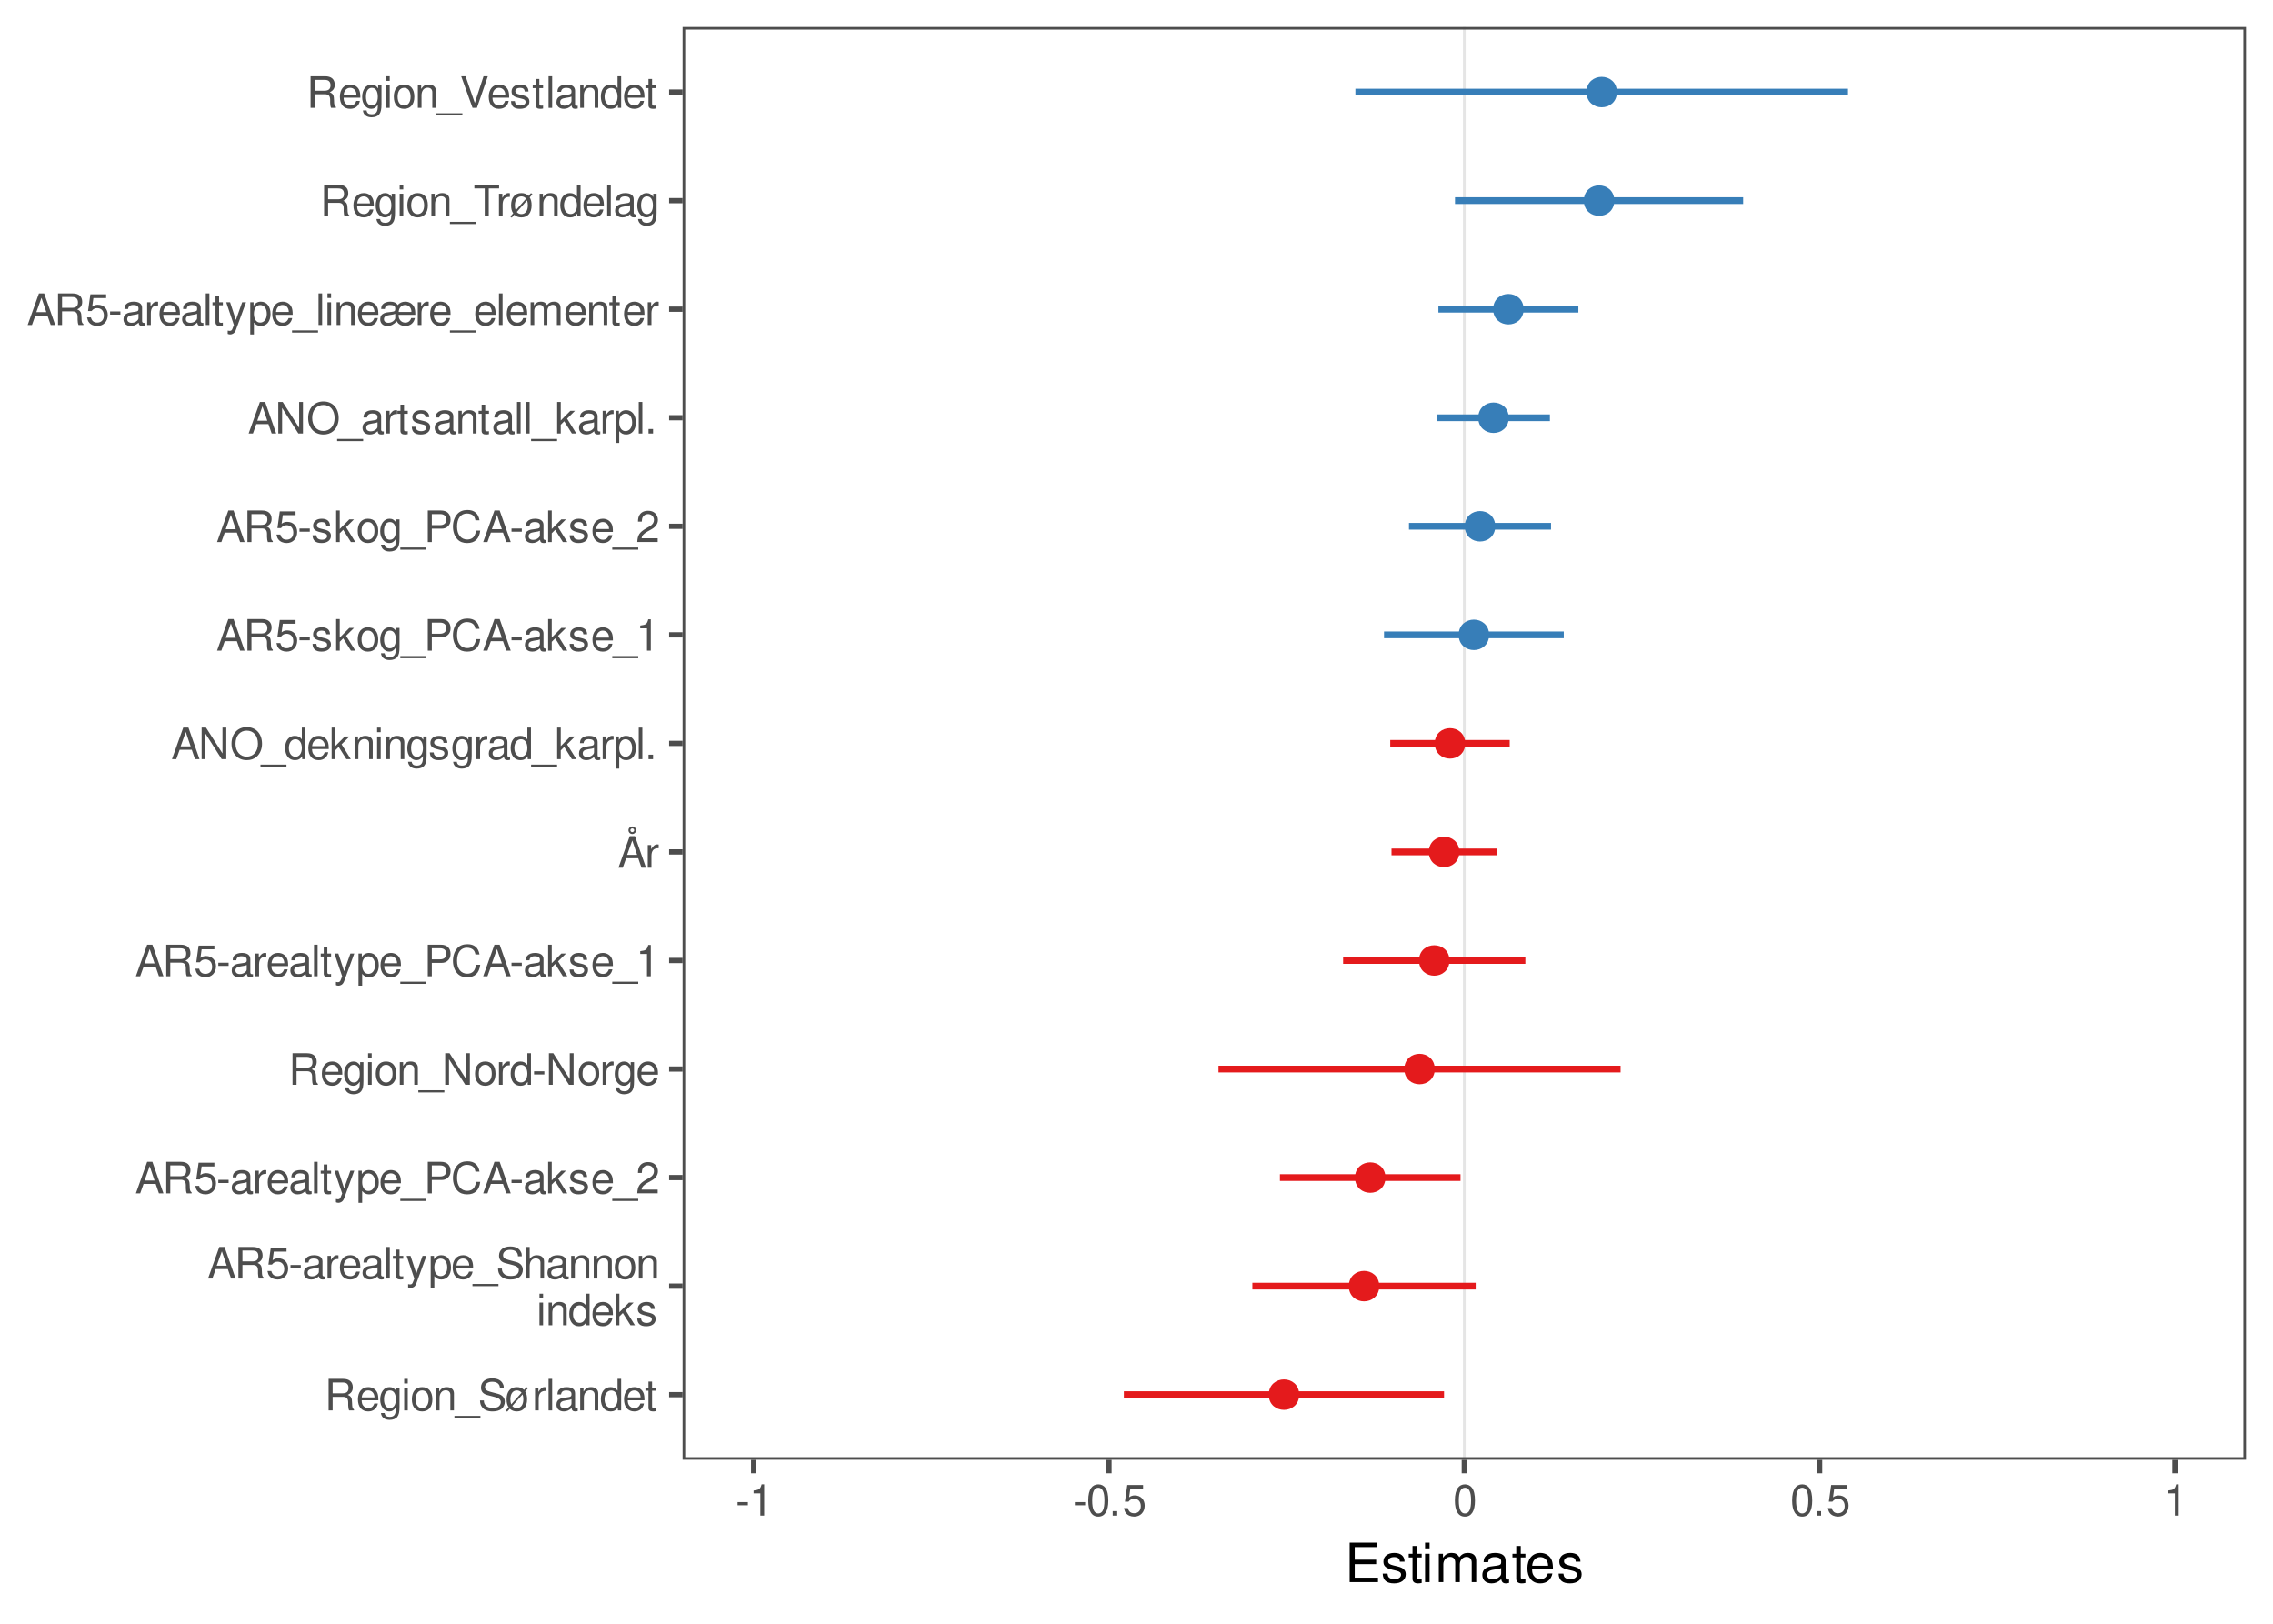 <?xml version="1.0" encoding="UTF-8"?>
<svg xmlns="http://www.w3.org/2000/svg" xmlns:xlink="http://www.w3.org/1999/xlink" width="504pt" height="360pt" viewBox="0 0 504 360" version="1.1">
<defs>
<g>
<symbol overflow="visible" id="glyph0-0">
<path style="stroke:none;" d=""/>
</symbol>
<symbol overflow="visible" id="glyph0-1">
<path style="stroke:none;" d="M 1.781 -3.016 L 4.094 -3.016 C 4.891 -3.016 5.234 -2.625 5.234 -1.766 L 5.234 -1.141 C 5.234 -0.703 5.312 -0.281 5.438 0 L 6.516 0 L 6.516 -0.219 C 6.172 -0.453 6.109 -0.703 6.094 -1.625 C 6.078 -2.781 5.906 -3.125 5.141 -3.453 C 5.922 -3.844 6.25 -4.312 6.25 -5.125 C 6.25 -6.328 5.5 -7 4.109 -7 L 0.891 -7 L 0.891 0 L 1.781 0 Z M 1.781 -3.797 L 1.781 -6.203 L 3.938 -6.203 C 4.438 -6.203 4.734 -6.125 4.953 -5.938 C 5.188 -5.734 5.312 -5.422 5.312 -5.016 C 5.312 -4.172 4.891 -3.797 3.938 -3.797 Z M 1.781 -3.797 "/>
</symbol>
<symbol overflow="visible" id="glyph0-2">
<path style="stroke:none;" d="M 4.922 -2.25 C 4.922 -3.016 4.859 -3.469 4.719 -3.844 C 4.391 -4.672 3.625 -5.172 2.688 -5.172 C 1.281 -5.172 0.391 -4.109 0.391 -2.453 C 0.391 -0.781 1.25 0.219 2.672 0.219 C 3.812 0.219 4.609 -0.438 4.812 -1.531 L 4.016 -1.531 C 3.797 -0.859 3.344 -0.516 2.703 -0.516 C 2.188 -0.516 1.75 -0.75 1.484 -1.172 C 1.297 -1.453 1.234 -1.75 1.219 -2.25 Z M 1.234 -2.891 C 1.312 -3.828 1.875 -4.438 2.672 -4.438 C 3.484 -4.438 4.062 -3.797 4.062 -2.891 Z M 1.234 -2.891 "/>
</symbol>
<symbol overflow="visible" id="glyph0-3">
<path style="stroke:none;" d="M 3.875 -5.031 L 3.875 -4.297 C 3.469 -4.906 3.031 -5.172 2.391 -5.172 C 1.188 -5.172 0.328 -4.031 0.328 -2.422 C 0.328 -1.578 0.531 -0.969 0.969 -0.453 C 1.344 -0.016 1.828 0.219 2.344 0.219 C 2.938 0.219 3.375 -0.047 3.797 -0.688 L 3.797 -0.422 C 3.797 0.922 3.422 1.422 2.422 1.422 C 1.75 1.422 1.391 1.156 1.312 0.578 L 0.5 0.578 C 0.578 1.5 1.312 2.094 2.406 2.094 C 3.141 2.094 3.766 1.859 4.094 1.453 C 4.469 0.984 4.609 0.359 4.609 -0.828 L 4.609 -5.031 Z M 2.469 -4.438 C 3.312 -4.438 3.797 -3.719 3.797 -2.453 C 3.797 -1.234 3.312 -0.516 2.469 -0.516 C 1.656 -0.516 1.172 -1.234 1.172 -2.469 C 1.172 -3.703 1.656 -4.438 2.469 -4.438 Z M 2.469 -4.438 "/>
</symbol>
<symbol overflow="visible" id="glyph0-4">
<path style="stroke:none;" d="M 1.438 -5.031 L 0.641 -5.031 L 0.641 0 L 1.438 0 Z M 1.438 -7 L 0.641 -7 L 0.641 -5.984 L 1.438 -5.984 Z M 1.438 -7 "/>
</symbol>
<symbol overflow="visible" id="glyph0-5">
<path style="stroke:none;" d="M 2.609 -5.172 C 1.188 -5.172 0.344 -4.156 0.344 -2.469 C 0.344 -0.781 1.188 0.219 2.625 0.219 C 4.031 0.219 4.891 -0.781 4.891 -2.438 C 4.891 -4.188 4.062 -5.172 2.609 -5.172 Z M 2.625 -4.438 C 3.516 -4.438 4.062 -3.688 4.062 -2.453 C 4.062 -1.25 3.5 -0.516 2.625 -0.516 C 1.734 -0.516 1.188 -1.25 1.188 -2.469 C 1.188 -3.688 1.734 -4.438 2.625 -4.438 Z M 2.625 -4.438 "/>
</symbol>
<symbol overflow="visible" id="glyph0-6">
<path style="stroke:none;" d="M 0.672 -5.031 L 0.672 0 L 1.484 0 L 1.484 -2.766 C 1.484 -3.797 2.016 -4.469 2.844 -4.469 C 3.469 -4.469 3.875 -4.094 3.875 -3.484 L 3.875 0 L 4.672 0 L 4.672 -3.797 C 4.672 -4.641 4.047 -5.172 3.078 -5.172 C 2.328 -5.172 1.859 -4.891 1.406 -4.188 L 1.406 -5.031 Z M 0.672 -5.031 "/>
</symbol>
<symbol overflow="visible" id="glyph0-7">
<path style="stroke:none;" d="M 5.547 1.203 L -0.219 1.203 L -0.219 1.688 L 5.547 1.688 Z M 5.547 1.203 "/>
</symbol>
<symbol overflow="visible" id="glyph0-8">
<path style="stroke:none;" d="M 5.719 -4.938 C 5.719 -5.422 5.688 -5.562 5.531 -5.875 C 5.156 -6.688 4.344 -7.109 3.156 -7.109 C 1.625 -7.109 0.672 -6.328 0.672 -5.062 C 0.672 -4.203 1.125 -3.672 2.047 -3.422 L 3.781 -2.969 C 4.672 -2.734 5.062 -2.375 5.062 -1.828 C 5.062 -1.453 4.859 -1.078 4.562 -0.859 C 4.281 -0.656 3.844 -0.562 3.281 -0.562 C 2.516 -0.562 2 -0.75 1.672 -1.156 C 1.406 -1.453 1.297 -1.797 1.312 -2.219 L 0.453 -2.219 C 0.469 -1.578 0.594 -1.156 0.875 -0.781 C 1.359 -0.109 2.156 0.219 3.219 0.219 C 4.062 0.219 4.734 0.031 5.188 -0.312 C 5.656 -0.688 5.953 -1.312 5.953 -1.922 C 5.953 -2.781 5.422 -3.422 4.469 -3.672 L 2.719 -4.141 C 1.875 -4.375 1.562 -4.641 1.562 -5.188 C 1.562 -5.891 2.188 -6.359 3.125 -6.359 C 4.234 -6.359 4.859 -5.859 4.875 -4.938 Z M 5.719 -4.938 "/>
</symbol>
<symbol overflow="visible" id="glyph0-9">
<path style="stroke:none;" d="M 5.078 -4.906 L 4.766 -5.172 L 4.219 -4.547 C 3.781 -4.984 3.281 -5.172 2.625 -5.172 C 1.188 -5.172 0.344 -4.172 0.344 -2.469 C 0.344 -1.734 0.484 -1.156 0.812 -0.688 L 0.172 0.016 L 0.484 0.281 L 1.062 -0.375 C 1.453 0.016 1.969 0.219 2.625 0.219 C 4.047 0.219 4.891 -0.781 4.891 -2.469 C 4.891 -3.203 4.766 -3.734 4.469 -4.219 Z M 3.891 -3.562 C 4 -3.25 4.062 -2.891 4.062 -2.469 C 4.062 -1.25 3.516 -0.516 2.625 -0.516 C 2.219 -0.516 1.875 -0.672 1.609 -0.984 Z M 1.375 -1.359 C 1.25 -1.672 1.188 -2.031 1.188 -2.469 C 1.188 -3.688 1.734 -4.438 2.625 -4.438 C 3.047 -4.438 3.422 -4.25 3.672 -3.938 Z M 1.375 -1.359 "/>
</symbol>
<symbol overflow="visible" id="glyph0-10">
<path style="stroke:none;" d="M 0.656 -5.031 L 0.656 0 L 1.469 0 L 1.469 -2.609 C 1.484 -3.812 1.969 -4.359 3.078 -4.328 L 3.078 -5.141 C 2.938 -5.156 2.875 -5.172 2.766 -5.172 C 2.25 -5.172 1.859 -4.859 1.406 -4.109 L 1.406 -5.031 Z M 0.656 -5.031 "/>
</symbol>
<symbol overflow="visible" id="glyph0-11">
<path style="stroke:none;" d="M 1.453 -7 L 0.656 -7 L 0.656 0 L 1.453 0 Z M 1.453 -7 "/>
</symbol>
<symbol overflow="visible" id="glyph0-12">
<path style="stroke:none;" d="M 5.125 -0.469 C 5.047 -0.453 5.016 -0.453 4.953 -0.453 C 4.688 -0.453 4.531 -0.594 4.531 -0.844 L 4.531 -3.797 C 4.531 -4.688 3.875 -5.172 2.641 -5.172 C 1.906 -5.172 1.312 -4.953 0.969 -4.578 C 0.734 -4.328 0.641 -4.031 0.625 -3.547 L 1.422 -3.547 C 1.5 -4.156 1.859 -4.438 2.609 -4.438 C 3.344 -4.438 3.734 -4.156 3.734 -3.688 L 3.734 -3.469 C 3.719 -3.125 3.547 -3 2.891 -2.922 C 1.766 -2.766 1.594 -2.734 1.281 -2.609 C 0.703 -2.359 0.406 -1.922 0.406 -1.266 C 0.406 -0.359 1.031 0.219 2.047 0.219 C 2.688 0.219 3.188 0 3.766 -0.516 C 3.812 0 4.062 0.219 4.578 0.219 C 4.766 0.219 4.859 0.203 5.125 0.141 Z M 3.734 -1.578 C 3.734 -1.312 3.656 -1.156 3.422 -0.938 C 3.094 -0.641 2.703 -0.484 2.219 -0.484 C 1.609 -0.484 1.234 -0.781 1.234 -1.281 C 1.234 -1.812 1.578 -2.078 2.453 -2.203 C 3.297 -2.328 3.469 -2.359 3.734 -2.484 Z M 3.734 -1.578 "/>
</symbol>
<symbol overflow="visible" id="glyph0-13">
<path style="stroke:none;" d="M 4.75 -7 L 3.953 -7 L 3.953 -4.391 C 3.609 -4.906 3.078 -5.172 2.406 -5.172 C 1.109 -5.172 0.25 -4.125 0.25 -2.516 C 0.25 -0.828 1.078 0.219 2.438 0.219 C 3.125 0.219 3.609 -0.031 4.031 -0.656 L 4.031 0 L 4.75 0 Z M 2.547 -4.422 C 3.406 -4.422 3.953 -3.672 3.953 -2.453 C 3.953 -1.297 3.391 -0.531 2.547 -0.531 C 1.672 -0.531 1.078 -1.312 1.078 -2.469 C 1.078 -3.641 1.672 -4.422 2.547 -4.422 Z M 2.547 -4.422 "/>
</symbol>
<symbol overflow="visible" id="glyph0-14">
<path style="stroke:none;" d="M 2.438 -5.031 L 1.609 -5.031 L 1.609 -6.406 L 0.812 -6.406 L 0.812 -5.031 L 0.141 -5.031 L 0.141 -4.375 L 0.812 -4.375 L 0.812 -0.578 C 0.812 -0.062 1.156 0.219 1.781 0.219 C 2 0.219 2.172 0.203 2.438 0.156 L 2.438 -0.516 C 2.328 -0.484 2.219 -0.484 2.047 -0.484 C 1.703 -0.484 1.609 -0.578 1.609 -0.938 L 1.609 -4.375 L 2.438 -4.375 Z M 2.438 -5.031 "/>
</symbol>
<symbol overflow="visible" id="glyph0-15">
<path style="stroke:none;" d="M 4.547 -2.094 L 5.266 0 L 6.266 0 L 3.812 -7 L 2.656 -7 L 0.156 0 L 1.109 0 L 1.859 -2.094 Z M 4.297 -2.844 L 2.078 -2.844 L 3.219 -6.031 Z M 4.297 -2.844 "/>
</symbol>
<symbol overflow="visible" id="glyph0-16">
<path style="stroke:none;" d="M 4.562 -6.797 L 1.062 -6.797 L 0.547 -3.094 L 1.328 -3.094 C 1.719 -3.562 2.047 -3.734 2.578 -3.734 C 3.484 -3.734 4.062 -3.109 4.062 -2.094 C 4.062 -1.125 3.484 -0.531 2.578 -0.531 C 1.828 -0.531 1.375 -0.906 1.188 -1.672 L 0.328 -1.672 C 0.453 -1.109 0.547 -0.844 0.75 -0.594 C 1.125 -0.078 1.828 0.219 2.594 0.219 C 3.969 0.219 4.922 -0.781 4.922 -2.219 C 4.922 -3.562 4.031 -4.484 2.719 -4.484 C 2.25 -4.484 1.859 -4.359 1.469 -4.062 L 1.734 -5.969 L 4.562 -5.969 Z M 4.562 -6.797 "/>
</symbol>
<symbol overflow="visible" id="glyph0-17">
<path style="stroke:none;" d="M 2.719 -3 L 0.438 -3 L 0.438 -2.297 L 2.719 -2.297 Z M 2.719 -3 "/>
</symbol>
<symbol overflow="visible" id="glyph0-18">
<path style="stroke:none;" d="M 3.719 -5.031 L 2.328 -1.109 L 1.047 -5.031 L 0.188 -5.031 L 1.891 0.016 L 1.578 0.812 C 1.453 1.172 1.281 1.312 0.938 1.312 C 0.812 1.312 0.688 1.281 0.516 1.25 L 0.516 1.969 C 0.688 2.047 0.844 2.094 1.062 2.094 C 1.312 2.094 1.594 2 1.797 1.859 C 2.047 1.672 2.203 1.453 2.344 1.062 L 4.578 -5.031 Z M 3.719 -5.031 "/>
</symbol>
<symbol overflow="visible" id="glyph0-19">
<path style="stroke:none;" d="M 0.516 2.094 L 1.328 2.094 L 1.328 -0.531 C 1.75 -0.016 2.219 0.219 2.875 0.219 C 4.172 0.219 5.016 -0.828 5.016 -2.422 C 5.016 -4.109 4.188 -5.172 2.859 -5.172 C 2.172 -5.172 1.625 -4.859 1.25 -4.266 L 1.25 -5.031 L 0.516 -5.031 Z M 2.719 -4.422 C 3.609 -4.422 4.188 -3.641 4.188 -2.453 C 4.188 -1.312 3.594 -0.531 2.719 -0.531 C 1.875 -0.531 1.328 -1.297 1.328 -2.469 C 1.328 -3.656 1.875 -4.422 2.719 -4.422 Z M 2.719 -4.422 "/>
</symbol>
<symbol overflow="visible" id="glyph0-20">
<path style="stroke:none;" d="M 0.672 -7 L 0.672 0 L 1.469 0 L 1.469 -2.766 C 1.469 -3.797 2 -4.469 2.828 -4.469 C 3.094 -4.469 3.344 -4.391 3.547 -4.25 C 3.766 -4.078 3.859 -3.844 3.859 -3.484 L 3.859 0 L 4.656 0 L 4.656 -3.797 C 4.656 -4.641 4.062 -5.172 3.078 -5.172 C 2.375 -5.172 1.938 -4.953 1.469 -4.344 L 1.469 -7 Z M 0.672 -7 "/>
</symbol>
<symbol overflow="visible" id="glyph0-21">
<path style="stroke:none;" d="M 1.359 -7 L 0.562 -7 L 0.562 0 L 1.359 0 L 1.359 -1.953 L 2.125 -2.719 L 3.828 0 L 4.812 0 L 2.766 -3.297 L 4.516 -5.031 L 3.484 -5.031 L 1.359 -2.891 Z M 1.359 -7 "/>
</symbol>
<symbol overflow="visible" id="glyph0-22">
<path style="stroke:none;" d="M 4.203 -3.625 C 4.188 -4.609 3.547 -5.172 2.375 -5.172 C 1.203 -5.172 0.453 -4.562 0.453 -3.641 C 0.453 -2.844 0.859 -2.469 2.047 -2.188 L 2.797 -2 C 3.344 -1.875 3.562 -1.672 3.562 -1.312 C 3.562 -0.828 3.094 -0.516 2.391 -0.516 C 1.969 -0.516 1.609 -0.641 1.406 -0.859 C 1.281 -1 1.219 -1.141 1.172 -1.5 L 0.328 -1.5 C 0.359 -0.328 1.016 0.219 2.328 0.219 C 3.594 0.219 4.406 -0.406 4.406 -1.375 C 4.406 -2.125 3.984 -2.531 2.984 -2.766 L 2.219 -2.953 C 1.562 -3.109 1.281 -3.312 1.281 -3.672 C 1.281 -4.141 1.703 -4.438 2.344 -4.438 C 3 -4.438 3.344 -4.156 3.359 -3.625 Z M 4.203 -3.625 "/>
</symbol>
<symbol overflow="visible" id="glyph0-23">
<path style="stroke:none;" d="M 1.766 -2.969 L 3.969 -2.969 C 4.516 -2.969 4.938 -3.125 5.312 -3.469 C 5.734 -3.844 5.922 -4.297 5.922 -4.938 C 5.922 -6.25 5.141 -7 3.766 -7 L 0.875 -7 L 0.875 0 L 1.766 0 Z M 1.766 -3.75 L 1.766 -6.203 L 3.625 -6.203 C 4.484 -6.203 4.984 -5.75 4.984 -4.984 C 4.984 -4.219 4.484 -3.75 3.625 -3.75 Z M 1.766 -3.75 "/>
</symbol>
<symbol overflow="visible" id="glyph0-24">
<path style="stroke:none;" d="M 6.344 -4.828 C 6.078 -6.359 5.188 -7.109 3.656 -7.109 C 2.719 -7.109 1.953 -6.812 1.438 -6.234 C 0.812 -5.547 0.453 -4.547 0.453 -3.422 C 0.453 -2.266 0.812 -1.281 1.469 -0.594 C 2.016 -0.031 2.703 0.219 3.609 0.219 C 5.328 0.219 6.281 -0.703 6.5 -2.547 L 5.578 -2.547 C 5.5 -2.078 5.406 -1.75 5.25 -1.469 C 4.969 -0.891 4.375 -0.562 3.625 -0.562 C 2.234 -0.562 1.359 -1.672 1.359 -3.422 C 1.359 -5.219 2.188 -6.328 3.547 -6.328 C 4.109 -6.328 4.641 -6.156 4.938 -5.875 C 5.188 -5.641 5.328 -5.359 5.438 -4.828 Z M 6.344 -4.828 "/>
</symbol>
<symbol overflow="visible" id="glyph0-25">
<path style="stroke:none;" d="M 4.859 -0.828 L 1.281 -0.828 C 1.359 -1.406 1.672 -1.781 2.5 -2.281 L 3.469 -2.828 C 4.406 -3.344 4.906 -4.062 4.906 -4.906 C 4.906 -5.484 4.672 -6.031 4.266 -6.406 C 3.859 -6.766 3.375 -6.938 2.719 -6.938 C 1.859 -6.938 1.219 -6.625 0.844 -6.031 C 0.609 -5.672 0.5 -5.234 0.484 -4.531 L 1.328 -4.531 C 1.359 -5.016 1.406 -5.281 1.531 -5.516 C 1.75 -5.938 2.188 -6.203 2.703 -6.203 C 3.469 -6.203 4.031 -5.641 4.031 -4.891 C 4.031 -4.344 3.719 -3.859 3.125 -3.516 L 2.234 -3 C 0.812 -2.172 0.406 -1.531 0.328 -0.016 L 4.859 -0.016 Z M 4.859 -0.828 "/>
</symbol>
<symbol overflow="visible" id="glyph0-26">
<path style="stroke:none;" d="M 6.203 -7 L 5.359 -7 L 5.359 -1.281 L 1.703 -7 L 0.734 -7 L 0.734 0 L 1.578 0 L 1.578 -5.672 L 5.188 0 L 6.203 0 Z M 6.203 -7 "/>
</symbol>
<symbol overflow="visible" id="glyph0-27">
<path style="stroke:none;" d="M 2.484 -4.938 L 2.484 0 L 3.328 0 L 3.328 -6.938 L 2.766 -6.938 C 2.469 -5.875 2.281 -5.734 0.984 -5.562 L 0.984 -4.938 Z M 2.484 -4.938 "/>
</symbol>
<symbol overflow="visible" id="glyph0-28">
<path style="stroke:none;" d="M 4.547 -2.094 L 5.266 0 L 6.266 0 L 3.812 -7 L 2.656 -7 L 0.156 0 L 1.109 0 L 1.859 -2.094 Z M 4.297 -2.844 L 2.078 -2.844 L 3.219 -6.031 Z M 3.219 -9.141 C 2.75 -9.141 2.375 -8.766 2.375 -8.312 C 2.375 -7.844 2.75 -7.469 3.219 -7.469 C 3.672 -7.469 4.062 -7.844 4.062 -8.297 C 4.062 -8.766 3.688 -9.141 3.219 -9.141 Z M 3.219 -8.719 C 3.453 -8.719 3.641 -8.531 3.641 -8.297 C 3.641 -8.078 3.438 -7.891 3.219 -7.891 C 2.984 -7.891 2.797 -8.078 2.797 -8.297 C 2.797 -8.531 2.984 -8.719 3.219 -8.719 Z M 3.219 -8.719 "/>
</symbol>
<symbol overflow="visible" id="glyph0-29">
<path style="stroke:none;" d="M 3.734 -7.109 C 1.734 -7.109 0.359 -5.625 0.359 -3.438 C 0.359 -1.25 1.719 0.219 3.734 0.219 C 4.594 0.219 5.344 -0.031 5.906 -0.516 C 6.672 -1.156 7.125 -2.25 7.125 -3.391 C 7.125 -5.641 5.781 -7.109 3.734 -7.109 Z M 3.734 -6.328 C 5.25 -6.328 6.219 -5.188 6.219 -3.406 C 6.219 -1.719 5.219 -0.562 3.734 -0.562 C 2.25 -0.562 1.25 -1.719 1.25 -3.438 C 1.25 -5.172 2.25 -6.328 3.734 -6.328 Z M 3.734 -6.328 "/>
</symbol>
<symbol overflow="visible" id="glyph0-30">
<path style="stroke:none;" d="M 1.828 -1 L 0.828 -1 L 0.828 0 L 1.828 0 Z M 1.828 -1 "/>
</symbol>
<symbol overflow="visible" id="glyph0-31">
<path style="stroke:none;" d="M 7.203 -1.531 C 6.969 -0.859 6.531 -0.516 5.875 -0.516 C 5.375 -0.516 4.938 -0.75 4.672 -1.172 C 4.484 -1.453 4.406 -1.75 4.406 -2.25 L 8.109 -2.25 C 8.109 -3.016 8.047 -3.469 7.906 -3.844 C 7.578 -4.656 6.812 -5.172 5.875 -5.172 C 5.188 -5.172 4.562 -4.891 4.219 -4.391 C 3.922 -4.906 3.359 -5.172 2.547 -5.172 C 1.828 -5.172 1.234 -4.953 0.891 -4.578 C 0.656 -4.328 0.562 -4.031 0.547 -3.547 L 1.359 -3.547 C 1.422 -4.156 1.781 -4.438 2.516 -4.438 C 3.266 -4.438 3.656 -4.172 3.656 -3.688 L 3.656 -3.469 C 3.641 -3.078 3.484 -2.969 2.828 -2.906 C 2.016 -2.844 1.531 -2.75 1.203 -2.609 C 0.625 -2.359 0.328 -1.922 0.328 -1.266 C 0.328 -0.359 0.953 0.219 1.938 0.219 C 2.688 0.219 3.297 -0.094 4.016 -0.828 C 4.078 -0.719 4.109 -0.656 4.156 -0.578 C 4.5 -0.078 5.125 0.219 5.875 0.219 C 7 0.219 7.797 -0.438 8.016 -1.531 Z M 3.656 -1.5 C 3.656 -1.328 3.469 -1.062 3.188 -0.844 C 2.875 -0.609 2.516 -0.484 2.125 -0.484 C 1.531 -0.484 1.156 -0.781 1.156 -1.281 C 1.156 -1.812 1.5 -2.078 2.375 -2.203 C 3.219 -2.328 3.391 -2.359 3.656 -2.469 Z M 4.422 -2.891 C 4.484 -3.828 5.062 -4.438 5.859 -4.438 C 6.672 -4.438 7.25 -3.812 7.25 -2.891 Z M 4.422 -2.891 "/>
</symbol>
<symbol overflow="visible" id="glyph0-32">
<path style="stroke:none;" d="M 0.672 -5.031 L 0.672 0 L 1.484 0 L 1.484 -3.156 C 1.484 -3.891 2 -4.469 2.656 -4.469 C 3.25 -4.469 3.594 -4.109 3.594 -3.469 L 3.594 0 L 4.391 0 L 4.391 -3.156 C 4.391 -3.891 4.922 -4.469 5.578 -4.469 C 6.156 -4.469 6.5 -4.094 6.5 -3.469 L 6.5 0 L 7.312 0 L 7.312 -3.766 C 7.312 -4.672 6.797 -5.172 5.859 -5.172 C 5.188 -5.172 4.781 -4.969 4.312 -4.406 C 4.016 -4.938 3.609 -5.172 2.953 -5.172 C 2.281 -5.172 1.828 -4.922 1.406 -4.312 L 1.406 -5.031 Z M 0.672 -5.031 "/>
</symbol>
<symbol overflow="visible" id="glyph0-33">
<path style="stroke:none;" d="M 3.391 -6.203 L 5.688 -6.203 L 5.688 -7 L 0.203 -7 L 0.203 -6.203 L 2.5 -6.203 L 2.5 0 L 3.391 0 Z M 3.391 -6.203 "/>
</symbol>
<symbol overflow="visible" id="glyph0-34">
<path style="stroke:none;" d="M 3.766 0 L 6.188 -7 L 5.234 -7 L 3.297 -1.078 L 1.25 -7 L 0.281 -7 L 2.797 0 Z M 3.766 0 "/>
</symbol>
<symbol overflow="visible" id="glyph0-35">
<path style="stroke:none;" d="M 2.641 -6.938 C 2 -6.938 1.422 -6.656 1.078 -6.172 C 0.641 -5.562 0.406 -4.641 0.406 -3.359 C 0.406 -1.016 1.188 0.219 2.641 0.219 C 4.078 0.219 4.859 -1.016 4.859 -3.297 C 4.859 -4.641 4.656 -5.547 4.203 -6.172 C 3.844 -6.656 3.281 -6.938 2.641 -6.938 Z M 2.641 -6.188 C 3.547 -6.188 4 -5.25 4 -3.375 C 4 -1.406 3.562 -0.484 2.625 -0.484 C 1.734 -0.484 1.281 -1.438 1.281 -3.344 C 1.281 -5.25 1.734 -6.188 2.641 -6.188 Z M 2.641 -6.188 "/>
</symbol>
<symbol overflow="visible" id="glyph1-0">
<path style="stroke:none;" d=""/>
</symbol>
<symbol overflow="visible" id="glyph1-1">
<path style="stroke:none;" d="M 2.203 -3.984 L 6.953 -3.984 L 6.953 -4.969 L 2.203 -4.969 L 2.203 -7.766 L 7.141 -7.766 L 7.141 -8.75 L 1.078 -8.75 L 1.078 0 L 7.359 0 L 7.359 -0.984 L 2.203 -0.984 Z M 2.203 -3.984 "/>
</symbol>
<symbol overflow="visible" id="glyph1-2">
<path style="stroke:none;" d="M 5.25 -4.531 C 5.25 -5.766 4.422 -6.469 2.969 -6.469 C 1.516 -6.469 0.562 -5.719 0.562 -4.547 C 0.562 -3.562 1.062 -3.094 2.562 -2.734 L 3.484 -2.516 C 4.188 -2.344 4.469 -2.094 4.469 -1.641 C 4.469 -1.047 3.875 -0.641 3 -0.641 C 2.453 -0.641 2 -0.797 1.75 -1.062 C 1.594 -1.25 1.531 -1.422 1.469 -1.875 L 0.406 -1.875 C 0.453 -0.422 1.266 0.281 2.922 0.281 C 4.5 0.281 5.516 -0.5 5.516 -1.719 C 5.516 -2.656 4.984 -3.172 3.734 -3.469 L 2.766 -3.703 C 1.953 -3.891 1.609 -4.156 1.609 -4.594 C 1.609 -5.188 2.125 -5.547 2.938 -5.547 C 3.75 -5.547 4.172 -5.203 4.203 -4.531 Z M 5.25 -4.531 "/>
</symbol>
<symbol overflow="visible" id="glyph1-3">
<path style="stroke:none;" d="M 3.047 -6.281 L 2.016 -6.281 L 2.016 -8.016 L 1.016 -8.016 L 1.016 -6.281 L 0.172 -6.281 L 0.172 -5.469 L 1.016 -5.469 L 1.016 -0.719 C 1.016 -0.078 1.453 0.281 2.234 0.281 C 2.5 0.281 2.719 0.25 3.047 0.188 L 3.047 -0.641 C 2.906 -0.609 2.766 -0.594 2.562 -0.594 C 2.141 -0.594 2.016 -0.719 2.016 -1.156 L 2.016 -5.469 L 3.047 -5.469 Z M 3.047 -6.281 "/>
</symbol>
<symbol overflow="visible" id="glyph1-4">
<path style="stroke:none;" d="M 1.797 -6.281 L 0.797 -6.281 L 0.797 0 L 1.797 0 Z M 1.797 -8.75 L 0.797 -8.75 L 0.797 -7.484 L 1.797 -7.484 Z M 1.797 -8.75 "/>
</symbol>
<symbol overflow="visible" id="glyph1-5">
<path style="stroke:none;" d="M 0.844 -6.281 L 0.844 0 L 1.844 0 L 1.844 -3.953 C 1.844 -4.859 2.516 -5.594 3.328 -5.594 C 4.062 -5.594 4.484 -5.141 4.484 -4.328 L 4.484 0 L 5.5 0 L 5.5 -3.953 C 5.5 -4.859 6.156 -5.594 6.969 -5.594 C 7.703 -5.594 8.141 -5.125 8.141 -4.328 L 8.141 0 L 9.141 0 L 9.141 -4.719 C 9.141 -5.844 8.5 -6.469 7.312 -6.469 C 6.484 -6.469 5.969 -6.219 5.391 -5.516 C 5.016 -6.188 4.516 -6.469 3.703 -6.469 C 2.859 -6.469 2.297 -6.156 1.766 -5.406 L 1.766 -6.281 Z M 0.844 -6.281 "/>
</symbol>
<symbol overflow="visible" id="glyph1-6">
<path style="stroke:none;" d="M 6.422 -0.594 C 6.312 -0.562 6.266 -0.562 6.203 -0.562 C 5.859 -0.562 5.656 -0.75 5.656 -1.062 L 5.656 -4.75 C 5.656 -5.875 4.844 -6.469 3.297 -6.469 C 2.375 -6.469 1.641 -6.203 1.219 -5.734 C 0.922 -5.406 0.797 -5.047 0.781 -4.422 L 1.781 -4.422 C 1.875 -5.203 2.328 -5.547 3.266 -5.547 C 4.172 -5.547 4.672 -5.203 4.672 -4.609 L 4.672 -4.344 C 4.656 -3.906 4.438 -3.75 3.625 -3.641 C 2.203 -3.469 1.984 -3.422 1.609 -3.266 C 0.875 -2.953 0.5 -2.406 0.5 -1.578 C 0.5 -0.438 1.297 0.281 2.562 0.281 C 3.359 0.281 4 0 4.703 -0.641 C 4.781 0 5.094 0.281 5.734 0.281 C 5.953 0.281 6.078 0.25 6.422 0.172 Z M 4.672 -1.984 C 4.672 -1.641 4.578 -1.438 4.266 -1.156 C 3.859 -0.797 3.375 -0.594 2.781 -0.594 C 2 -0.594 1.547 -0.969 1.547 -1.609 C 1.547 -2.266 1.984 -2.609 3.062 -2.766 C 4.125 -2.906 4.328 -2.953 4.672 -3.109 Z M 4.672 -1.984 "/>
</symbol>
<symbol overflow="visible" id="glyph1-7">
<path style="stroke:none;" d="M 6.156 -2.812 C 6.156 -3.766 6.078 -4.344 5.906 -4.812 C 5.5 -5.844 4.531 -6.469 3.359 -6.469 C 1.609 -6.469 0.484 -5.141 0.484 -3.062 C 0.484 -0.984 1.562 0.281 3.344 0.281 C 4.781 0.281 5.766 -0.547 6.031 -1.906 L 5.016 -1.906 C 4.734 -1.078 4.172 -0.641 3.375 -0.641 C 2.734 -0.641 2.203 -0.938 1.859 -1.469 C 1.625 -1.828 1.531 -2.188 1.531 -2.812 Z M 1.547 -3.625 C 1.625 -4.781 2.344 -5.547 3.344 -5.547 C 4.375 -5.547 5.078 -4.75 5.078 -3.625 Z M 1.547 -3.625 "/>
</symbol>
</g>
<clipPath id="clip1">
  <path d="M 151.355 5.977 L 498.02 5.977 L 498.02 323.652 L 151.355 323.652 Z M 151.355 5.977 "/>
</clipPath>
<clipPath id="clip2">
  <path d="M 324 5.977 L 325 5.977 L 325 323.652 L 324 323.652 Z M 324 5.977 "/>
</clipPath>
<clipPath id="clip3">
  <path d="M 151.355 5.977 L 498.02 5.977 L 498.02 323.652 L 151.355 323.652 Z M 151.355 5.977 "/>
</clipPath>
</defs>
<g id="surface1065">
<rect x="0" y="0" width="504" height="360" style="fill:rgb(100%,100%,100%);fill-opacity:1;stroke:none;"/>
<rect x="0" y="0" width="504" height="360" style="fill:rgb(100%,100%,100%);fill-opacity:1;stroke:none;"/>
<path style="fill:none;stroke-width:1.164;stroke-linecap:round;stroke-linejoin:round;stroke:rgb(100%,100%,100%);stroke-opacity:1;stroke-miterlimit:10;" d="M 0 360 L 504 360 L 504 0 L 0 0 Z M 0 360 "/>
<g clip-path="url(#clip1)" clip-rule="nonzero">
<path style=" stroke:none;fill-rule:nonzero;fill:rgb(100%,100%,100%);fill-opacity:1;" d="M 151.355 323.652 L 498.02 323.652 L 498.02 5.977 L 151.355 5.977 Z M 151.355 323.652 "/>
</g>
<g clip-path="url(#clip2)" clip-rule="nonzero">
<path style="fill:none;stroke-width:0.6;stroke-linecap:butt;stroke-linejoin:round;stroke:rgb(89.804%,89.804%,89.804%);stroke-opacity:1;stroke-miterlimit:10;" d="M 324.691 323.652 L 324.691 5.977 "/>
</g>
<path style="fill-rule:nonzero;fill:rgb(89.412%,10.196%,10.98%);fill-opacity:1;stroke-width:0.709;stroke-linecap:round;stroke-linejoin:round;stroke:rgb(89.412%,10.196%,10.98%);stroke-opacity:1;stroke-miterlimit:10;" d="M 321.043 212.949 C 321.043 216.977 315 216.977 315 212.949 C 315 208.918 321.043 208.918 321.043 212.949 "/>
<path style="fill-rule:nonzero;fill:rgb(89.412%,10.196%,10.98%);fill-opacity:1;stroke-width:0.709;stroke-linecap:round;stroke-linejoin:round;stroke:rgb(89.412%,10.196%,10.98%);stroke-opacity:1;stroke-miterlimit:10;" d="M 306.848 261.082 C 306.848 265.109 300.805 265.109 300.805 261.082 C 300.805 257.051 306.848 257.051 306.848 261.082 "/>
<path style="fill-rule:nonzero;fill:rgb(89.412%,10.196%,10.98%);fill-opacity:1;stroke-width:0.709;stroke-linecap:round;stroke-linejoin:round;stroke:rgb(89.412%,10.196%,10.98%);stroke-opacity:1;stroke-miterlimit:10;" d="M 305.477 285.148 C 305.477 289.176 299.434 289.176 299.434 285.148 C 299.434 281.117 305.477 281.117 305.477 285.148 "/>
<path style="fill-rule:nonzero;fill:rgb(21.569%,49.412%,72.157%);fill-opacity:1;stroke-width:0.709;stroke-linecap:round;stroke-linejoin:round;stroke:rgb(21.569%,49.412%,72.157%);stroke-opacity:1;stroke-miterlimit:10;" d="M 337.484 68.551 C 337.484 72.578 331.441 72.578 331.441 68.551 C 331.441 64.52 337.484 64.52 337.484 68.551 "/>
<path style="fill-rule:nonzero;fill:rgb(21.569%,49.412%,72.157%);fill-opacity:1;stroke-width:0.709;stroke-linecap:round;stroke-linejoin:round;stroke:rgb(21.569%,49.412%,72.157%);stroke-opacity:1;stroke-miterlimit:10;" d="M 329.836 140.75 C 329.836 144.777 323.793 144.777 323.793 140.75 C 323.793 136.719 329.836 136.719 329.836 140.75 "/>
<path style="fill-rule:nonzero;fill:rgb(21.569%,49.412%,72.157%);fill-opacity:1;stroke-width:0.709;stroke-linecap:round;stroke-linejoin:round;stroke:rgb(21.569%,49.412%,72.157%);stroke-opacity:1;stroke-miterlimit:10;" d="M 331.195 116.684 C 331.195 120.711 325.152 120.711 325.152 116.684 C 325.152 112.652 331.195 112.652 331.195 116.684 "/>
<path style="fill-rule:nonzero;fill:rgb(21.569%,49.412%,72.157%);fill-opacity:1;stroke-width:0.709;stroke-linecap:round;stroke-linejoin:round;stroke:rgb(21.569%,49.412%,72.157%);stroke-opacity:1;stroke-miterlimit:10;" d="M 334.184 92.617 C 334.184 96.645 328.141 96.645 328.141 92.617 C 328.141 88.586 334.184 88.586 334.184 92.617 "/>
<path style="fill-rule:nonzero;fill:rgb(89.412%,10.196%,10.98%);fill-opacity:1;stroke-width:0.709;stroke-linecap:round;stroke-linejoin:round;stroke:rgb(89.412%,10.196%,10.98%);stroke-opacity:1;stroke-miterlimit:10;" d="M 324.535 164.816 C 324.535 168.844 318.492 168.844 318.492 164.816 C 318.492 160.785 324.535 160.785 324.535 164.816 "/>
<path style="fill-rule:nonzero;fill:rgb(89.412%,10.196%,10.98%);fill-opacity:1;stroke-width:0.709;stroke-linecap:round;stroke-linejoin:round;stroke:rgb(89.412%,10.196%,10.98%);stroke-opacity:1;stroke-miterlimit:10;" d="M 287.723 309.215 C 287.723 313.242 281.68 313.242 281.68 309.215 C 281.68 305.184 287.723 305.184 287.723 309.215 "/>
<path style="fill-rule:nonzero;fill:rgb(21.569%,49.412%,72.157%);fill-opacity:1;stroke-width:0.709;stroke-linecap:round;stroke-linejoin:round;stroke:rgb(21.569%,49.412%,72.157%);stroke-opacity:1;stroke-miterlimit:10;" d="M 357.594 44.484 C 357.594 48.512 351.551 48.512 351.551 44.484 C 351.551 40.453 357.594 40.453 357.594 44.484 "/>
<path style="fill-rule:nonzero;fill:rgb(89.412%,10.196%,10.98%);fill-opacity:1;stroke-width:0.709;stroke-linecap:round;stroke-linejoin:round;stroke:rgb(89.412%,10.196%,10.98%);stroke-opacity:1;stroke-miterlimit:10;" d="M 317.785 237.016 C 317.785 241.043 311.742 241.043 311.742 237.016 C 311.742 232.984 317.785 232.984 317.785 237.016 "/>
<path style="fill-rule:nonzero;fill:rgb(21.569%,49.412%,72.157%);fill-opacity:1;stroke-width:0.709;stroke-linecap:round;stroke-linejoin:round;stroke:rgb(21.569%,49.412%,72.157%);stroke-opacity:1;stroke-miterlimit:10;" d="M 358.176 20.418 C 358.176 24.445 352.133 24.445 352.133 20.418 C 352.133 16.387 358.176 16.387 358.176 20.418 "/>
<path style="fill-rule:nonzero;fill:rgb(89.412%,10.196%,10.98%);fill-opacity:1;stroke-width:0.709;stroke-linecap:round;stroke-linejoin:round;stroke:rgb(89.412%,10.196%,10.98%);stroke-opacity:1;stroke-miterlimit:10;" d="M 323.227 188.883 C 323.227 192.91 317.18 192.91 317.18 188.883 C 317.18 184.852 323.227 184.852 323.227 188.883 "/>
<path style="fill:none;stroke-width:1.494;stroke-linecap:butt;stroke-linejoin:round;stroke:rgb(89.412%,10.196%,10.98%);stroke-opacity:1;stroke-miterlimit:10;" d="M 338.23 212.949 L 338.23 212.949 "/>
<path style="fill:none;stroke-width:1.494;stroke-linecap:butt;stroke-linejoin:round;stroke:rgb(89.412%,10.196%,10.98%);stroke-opacity:1;stroke-miterlimit:10;" d="M 338.23 212.949 L 297.816 212.949 "/>
<path style="fill:none;stroke-width:1.494;stroke-linecap:butt;stroke-linejoin:round;stroke:rgb(89.412%,10.196%,10.98%);stroke-opacity:1;stroke-miterlimit:10;" d="M 297.816 212.949 L 297.816 212.949 "/>
<path style="fill:none;stroke-width:1.494;stroke-linecap:butt;stroke-linejoin:round;stroke:rgb(89.412%,10.196%,10.98%);stroke-opacity:1;stroke-miterlimit:10;" d="M 323.848 261.082 L 323.848 261.082 "/>
<path style="fill:none;stroke-width:1.494;stroke-linecap:butt;stroke-linejoin:round;stroke:rgb(89.412%,10.196%,10.98%);stroke-opacity:1;stroke-miterlimit:10;" d="M 323.848 261.082 L 283.805 261.082 "/>
<path style="fill:none;stroke-width:1.494;stroke-linecap:butt;stroke-linejoin:round;stroke:rgb(89.412%,10.196%,10.98%);stroke-opacity:1;stroke-miterlimit:10;" d="M 283.805 261.082 L 283.805 261.082 "/>
<path style="fill:none;stroke-width:1.494;stroke-linecap:butt;stroke-linejoin:round;stroke:rgb(89.412%,10.196%,10.98%);stroke-opacity:1;stroke-miterlimit:10;" d="M 327.215 285.148 L 327.215 285.148 "/>
<path style="fill:none;stroke-width:1.494;stroke-linecap:butt;stroke-linejoin:round;stroke:rgb(89.412%,10.196%,10.98%);stroke-opacity:1;stroke-miterlimit:10;" d="M 327.215 285.148 L 277.695 285.148 "/>
<path style="fill:none;stroke-width:1.494;stroke-linecap:butt;stroke-linejoin:round;stroke:rgb(89.412%,10.196%,10.98%);stroke-opacity:1;stroke-miterlimit:10;" d="M 277.695 285.148 L 277.695 285.148 "/>
<path style="fill:none;stroke-width:1.494;stroke-linecap:butt;stroke-linejoin:round;stroke:rgb(21.569%,49.412%,72.157%);stroke-opacity:1;stroke-miterlimit:10;" d="M 349.984 68.551 L 349.984 68.551 "/>
<path style="fill:none;stroke-width:1.494;stroke-linecap:butt;stroke-linejoin:round;stroke:rgb(21.569%,49.412%,72.157%);stroke-opacity:1;stroke-miterlimit:10;" d="M 349.984 68.551 L 318.945 68.551 "/>
<path style="fill:none;stroke-width:1.494;stroke-linecap:butt;stroke-linejoin:round;stroke:rgb(21.569%,49.412%,72.157%);stroke-opacity:1;stroke-miterlimit:10;" d="M 318.945 68.551 L 318.945 68.551 "/>
<path style="fill:none;stroke-width:1.494;stroke-linecap:butt;stroke-linejoin:round;stroke:rgb(21.569%,49.412%,72.157%);stroke-opacity:1;stroke-miterlimit:10;" d="M 346.746 140.75 L 346.746 140.75 "/>
<path style="fill:none;stroke-width:1.494;stroke-linecap:butt;stroke-linejoin:round;stroke:rgb(21.569%,49.412%,72.157%);stroke-opacity:1;stroke-miterlimit:10;" d="M 346.746 140.75 L 306.887 140.75 "/>
<path style="fill:none;stroke-width:1.494;stroke-linecap:butt;stroke-linejoin:round;stroke:rgb(21.569%,49.412%,72.157%);stroke-opacity:1;stroke-miterlimit:10;" d="M 306.887 140.75 L 306.887 140.75 "/>
<path style="fill:none;stroke-width:1.494;stroke-linecap:butt;stroke-linejoin:round;stroke:rgb(21.569%,49.412%,72.157%);stroke-opacity:1;stroke-miterlimit:10;" d="M 343.922 116.684 L 343.922 116.684 "/>
<path style="fill:none;stroke-width:1.494;stroke-linecap:butt;stroke-linejoin:round;stroke:rgb(21.569%,49.412%,72.157%);stroke-opacity:1;stroke-miterlimit:10;" d="M 343.922 116.684 L 312.422 116.684 "/>
<path style="fill:none;stroke-width:1.494;stroke-linecap:butt;stroke-linejoin:round;stroke:rgb(21.569%,49.412%,72.157%);stroke-opacity:1;stroke-miterlimit:10;" d="M 312.422 116.684 L 312.422 116.684 "/>
<path style="fill:none;stroke-width:1.494;stroke-linecap:butt;stroke-linejoin:round;stroke:rgb(21.569%,49.412%,72.157%);stroke-opacity:1;stroke-miterlimit:10;" d="M 343.672 92.617 L 343.672 92.617 "/>
<path style="fill:none;stroke-width:1.494;stroke-linecap:butt;stroke-linejoin:round;stroke:rgb(21.569%,49.412%,72.157%);stroke-opacity:1;stroke-miterlimit:10;" d="M 343.672 92.617 L 318.652 92.617 "/>
<path style="fill:none;stroke-width:1.494;stroke-linecap:butt;stroke-linejoin:round;stroke:rgb(21.569%,49.412%,72.157%);stroke-opacity:1;stroke-miterlimit:10;" d="M 318.652 92.617 L 318.652 92.617 "/>
<path style="fill:none;stroke-width:1.494;stroke-linecap:butt;stroke-linejoin:round;stroke:rgb(89.412%,10.196%,10.98%);stroke-opacity:1;stroke-miterlimit:10;" d="M 334.758 164.816 L 334.758 164.816 "/>
<path style="fill:none;stroke-width:1.494;stroke-linecap:butt;stroke-linejoin:round;stroke:rgb(89.412%,10.196%,10.98%);stroke-opacity:1;stroke-miterlimit:10;" d="M 334.758 164.816 L 308.266 164.816 "/>
<path style="fill:none;stroke-width:1.494;stroke-linecap:butt;stroke-linejoin:round;stroke:rgb(89.412%,10.196%,10.98%);stroke-opacity:1;stroke-miterlimit:10;" d="M 308.266 164.816 L 308.266 164.816 "/>
<path style="fill:none;stroke-width:1.494;stroke-linecap:butt;stroke-linejoin:round;stroke:rgb(89.412%,10.196%,10.98%);stroke-opacity:1;stroke-miterlimit:10;" d="M 320.195 309.215 L 320.195 309.215 "/>
<path style="fill:none;stroke-width:1.494;stroke-linecap:butt;stroke-linejoin:round;stroke:rgb(89.412%,10.196%,10.98%);stroke-opacity:1;stroke-miterlimit:10;" d="M 320.195 309.215 L 249.203 309.215 "/>
<path style="fill:none;stroke-width:1.494;stroke-linecap:butt;stroke-linejoin:round;stroke:rgb(89.412%,10.196%,10.98%);stroke-opacity:1;stroke-miterlimit:10;" d="M 249.203 309.215 L 249.203 309.215 "/>
<path style="fill:none;stroke-width:1.494;stroke-linecap:butt;stroke-linejoin:round;stroke:rgb(21.569%,49.412%,72.157%);stroke-opacity:1;stroke-miterlimit:10;" d="M 386.523 44.484 L 386.523 44.484 "/>
<path style="fill:none;stroke-width:1.494;stroke-linecap:butt;stroke-linejoin:round;stroke:rgb(21.569%,49.412%,72.157%);stroke-opacity:1;stroke-miterlimit:10;" d="M 386.523 44.484 L 322.625 44.484 "/>
<path style="fill:none;stroke-width:1.494;stroke-linecap:butt;stroke-linejoin:round;stroke:rgb(21.569%,49.412%,72.157%);stroke-opacity:1;stroke-miterlimit:10;" d="M 322.625 44.484 L 322.625 44.484 "/>
<path style="fill:none;stroke-width:1.494;stroke-linecap:butt;stroke-linejoin:round;stroke:rgb(89.412%,10.196%,10.98%);stroke-opacity:1;stroke-miterlimit:10;" d="M 359.344 237.016 L 359.344 237.016 "/>
<path style="fill:none;stroke-width:1.494;stroke-linecap:butt;stroke-linejoin:round;stroke:rgb(89.412%,10.196%,10.98%);stroke-opacity:1;stroke-miterlimit:10;" d="M 359.344 237.016 L 270.184 237.016 "/>
<path style="fill:none;stroke-width:1.494;stroke-linecap:butt;stroke-linejoin:round;stroke:rgb(89.412%,10.196%,10.98%);stroke-opacity:1;stroke-miterlimit:10;" d="M 270.184 237.016 L 270.184 237.016 "/>
<path style="fill:none;stroke-width:1.494;stroke-linecap:butt;stroke-linejoin:round;stroke:rgb(21.569%,49.412%,72.157%);stroke-opacity:1;stroke-miterlimit:10;" d="M 409.77 20.418 L 409.77 20.418 "/>
<path style="fill:none;stroke-width:1.494;stroke-linecap:butt;stroke-linejoin:round;stroke:rgb(21.569%,49.412%,72.157%);stroke-opacity:1;stroke-miterlimit:10;" d="M 409.77 20.418 L 300.539 20.418 "/>
<path style="fill:none;stroke-width:1.494;stroke-linecap:butt;stroke-linejoin:round;stroke:rgb(21.569%,49.412%,72.157%);stroke-opacity:1;stroke-miterlimit:10;" d="M 300.539 20.418 L 300.539 20.418 "/>
<path style="fill:none;stroke-width:1.494;stroke-linecap:butt;stroke-linejoin:round;stroke:rgb(89.412%,10.196%,10.98%);stroke-opacity:1;stroke-miterlimit:10;" d="M 331.859 188.883 L 331.859 188.883 "/>
<path style="fill:none;stroke-width:1.494;stroke-linecap:butt;stroke-linejoin:round;stroke:rgb(89.412%,10.196%,10.98%);stroke-opacity:1;stroke-miterlimit:10;" d="M 331.859 188.883 L 308.547 188.883 "/>
<path style="fill:none;stroke-width:1.494;stroke-linecap:butt;stroke-linejoin:round;stroke:rgb(89.412%,10.196%,10.98%);stroke-opacity:1;stroke-miterlimit:10;" d="M 308.547 188.883 L 308.547 188.883 "/>
<g clip-path="url(#clip3)" clip-rule="nonzero">
<path style="fill:none;stroke-width:1.164;stroke-linecap:round;stroke-linejoin:round;stroke:rgb(30.196%,30.196%,30.196%);stroke-opacity:1;stroke-miterlimit:10;" d="M 151.355 323.652 L 498.02 323.652 L 498.02 5.977 L 151.355 5.977 Z M 151.355 323.652 "/>
</g>
<g style="fill:rgb(30.196%,30.196%,30.196%);fill-opacity:1;">
  <use xlink:href="#glyph0-1" x="71.977" y="312.712"/>
  <use xlink:href="#glyph0-2" x="78.977" y="312.712"/>
  <use xlink:href="#glyph0-3" x="83.977" y="312.712"/>
  <use xlink:href="#glyph0-4" x="88.977" y="312.712"/>
  <use xlink:href="#glyph0-5" x="90.977" y="312.712"/>
  <use xlink:href="#glyph0-6" x="95.977" y="312.712"/>
  <use xlink:href="#glyph0-7" x="100.977" y="312.712"/>
  <use xlink:href="#glyph0-8" x="105.977" y="312.712"/>
  <use xlink:href="#glyph0-9" x="111.977" y="312.712"/>
  <use xlink:href="#glyph0-10" x="117.977" y="312.712"/>
  <use xlink:href="#glyph0-11" x="120.977" y="312.712"/>
  <use xlink:href="#glyph0-12" x="122.977" y="312.712"/>
  <use xlink:href="#glyph0-6" x="127.977" y="312.712"/>
  <use xlink:href="#glyph0-13" x="132.977" y="312.712"/>
  <use xlink:href="#glyph0-2" x="137.977" y="312.712"/>
  <use xlink:href="#glyph0-14" x="142.977" y="312.712"/>
</g>
<g style="fill:rgb(30.196%,30.196%,30.196%);fill-opacity:1;">
  <use xlink:href="#glyph0-15" x="45.977" y="283.462"/>
  <use xlink:href="#glyph0-1" x="51.977" y="283.462"/>
  <use xlink:href="#glyph0-16" x="58.977" y="283.462"/>
  <use xlink:href="#glyph0-17" x="63.977" y="283.462"/>
  <use xlink:href="#glyph0-12" x="66.977" y="283.462"/>
  <use xlink:href="#glyph0-10" x="71.977" y="283.462"/>
  <use xlink:href="#glyph0-2" x="74.977" y="283.462"/>
  <use xlink:href="#glyph0-12" x="79.977" y="283.462"/>
  <use xlink:href="#glyph0-11" x="84.977" y="283.462"/>
  <use xlink:href="#glyph0-14" x="86.977" y="283.462"/>
  <use xlink:href="#glyph0-18" x="89.977" y="283.462"/>
  <use xlink:href="#glyph0-19" x="94.977" y="283.462"/>
  <use xlink:href="#glyph0-2" x="99.977" y="283.462"/>
  <use xlink:href="#glyph0-7" x="104.977" y="283.462"/>
  <use xlink:href="#glyph0-8" x="109.977" y="283.462"/>
  <use xlink:href="#glyph0-20" x="115.977" y="283.462"/>
  <use xlink:href="#glyph0-12" x="120.977" y="283.462"/>
  <use xlink:href="#glyph0-6" x="125.977" y="283.462"/>
  <use xlink:href="#glyph0-6" x="130.977" y="283.462"/>
  <use xlink:href="#glyph0-5" x="135.977" y="283.462"/>
  <use xlink:href="#glyph0-6" x="140.977" y="283.462"/>
</g>
<g style="fill:rgb(30.196%,30.196%,30.196%);fill-opacity:1;">
  <use xlink:href="#glyph0-4" x="118.977" y="293.829"/>
  <use xlink:href="#glyph0-6" x="120.977" y="293.829"/>
  <use xlink:href="#glyph0-13" x="125.977" y="293.829"/>
  <use xlink:href="#glyph0-2" x="130.977" y="293.829"/>
  <use xlink:href="#glyph0-21" x="135.977" y="293.829"/>
  <use xlink:href="#glyph0-22" x="140.977" y="293.829"/>
</g>
<g style="fill:rgb(30.196%,30.196%,30.196%);fill-opacity:1;">
  <use xlink:href="#glyph0-15" x="29.977" y="264.579"/>
  <use xlink:href="#glyph0-1" x="35.977" y="264.579"/>
  <use xlink:href="#glyph0-16" x="42.977" y="264.579"/>
  <use xlink:href="#glyph0-17" x="47.977" y="264.579"/>
  <use xlink:href="#glyph0-12" x="50.977" y="264.579"/>
  <use xlink:href="#glyph0-10" x="55.977" y="264.579"/>
  <use xlink:href="#glyph0-2" x="58.977" y="264.579"/>
  <use xlink:href="#glyph0-12" x="63.977" y="264.579"/>
  <use xlink:href="#glyph0-11" x="68.977" y="264.579"/>
  <use xlink:href="#glyph0-14" x="70.977" y="264.579"/>
  <use xlink:href="#glyph0-18" x="73.977" y="264.579"/>
  <use xlink:href="#glyph0-19" x="78.977" y="264.579"/>
  <use xlink:href="#glyph0-2" x="83.977" y="264.579"/>
  <use xlink:href="#glyph0-7" x="88.977" y="264.579"/>
  <use xlink:href="#glyph0-23" x="93.977" y="264.579"/>
  <use xlink:href="#glyph0-24" x="99.977" y="264.579"/>
  <use xlink:href="#glyph0-15" x="106.977" y="264.579"/>
  <use xlink:href="#glyph0-17" x="112.977" y="264.579"/>
  <use xlink:href="#glyph0-12" x="115.977" y="264.579"/>
  <use xlink:href="#glyph0-21" x="120.977" y="264.579"/>
  <use xlink:href="#glyph0-22" x="125.977" y="264.579"/>
  <use xlink:href="#glyph0-2" x="130.977" y="264.579"/>
  <use xlink:href="#glyph0-7" x="135.977" y="264.579"/>
  <use xlink:href="#glyph0-25" x="140.977" y="264.579"/>
</g>
<g style="fill:rgb(30.196%,30.196%,30.196%);fill-opacity:1;">
  <use xlink:href="#glyph0-1" x="63.977" y="240.513"/>
  <use xlink:href="#glyph0-2" x="70.977" y="240.513"/>
  <use xlink:href="#glyph0-3" x="75.977" y="240.513"/>
  <use xlink:href="#glyph0-4" x="80.977" y="240.513"/>
  <use xlink:href="#glyph0-5" x="82.977" y="240.513"/>
  <use xlink:href="#glyph0-6" x="87.977" y="240.513"/>
  <use xlink:href="#glyph0-7" x="92.977" y="240.513"/>
  <use xlink:href="#glyph0-26" x="97.977" y="240.513"/>
  <use xlink:href="#glyph0-5" x="104.977" y="240.513"/>
  <use xlink:href="#glyph0-10" x="109.977" y="240.513"/>
  <use xlink:href="#glyph0-13" x="112.977" y="240.513"/>
  <use xlink:href="#glyph0-17" x="117.977" y="240.513"/>
  <use xlink:href="#glyph0-26" x="120.977" y="240.513"/>
  <use xlink:href="#glyph0-5" x="127.977" y="240.513"/>
  <use xlink:href="#glyph0-10" x="132.977" y="240.513"/>
  <use xlink:href="#glyph0-3" x="135.977" y="240.513"/>
  <use xlink:href="#glyph0-2" x="140.977" y="240.513"/>
</g>
<g style="fill:rgb(30.196%,30.196%,30.196%);fill-opacity:1;">
  <use xlink:href="#glyph0-15" x="29.977" y="216.446"/>
  <use xlink:href="#glyph0-1" x="35.977" y="216.446"/>
  <use xlink:href="#glyph0-16" x="42.977" y="216.446"/>
  <use xlink:href="#glyph0-17" x="47.977" y="216.446"/>
  <use xlink:href="#glyph0-12" x="50.977" y="216.446"/>
  <use xlink:href="#glyph0-10" x="55.977" y="216.446"/>
  <use xlink:href="#glyph0-2" x="58.977" y="216.446"/>
  <use xlink:href="#glyph0-12" x="63.977" y="216.446"/>
  <use xlink:href="#glyph0-11" x="68.977" y="216.446"/>
  <use xlink:href="#glyph0-14" x="70.977" y="216.446"/>
  <use xlink:href="#glyph0-18" x="73.977" y="216.446"/>
  <use xlink:href="#glyph0-19" x="78.977" y="216.446"/>
  <use xlink:href="#glyph0-2" x="83.977" y="216.446"/>
  <use xlink:href="#glyph0-7" x="88.977" y="216.446"/>
  <use xlink:href="#glyph0-23" x="93.977" y="216.446"/>
  <use xlink:href="#glyph0-24" x="99.977" y="216.446"/>
  <use xlink:href="#glyph0-15" x="106.977" y="216.446"/>
  <use xlink:href="#glyph0-17" x="112.977" y="216.446"/>
  <use xlink:href="#glyph0-12" x="115.977" y="216.446"/>
  <use xlink:href="#glyph0-21" x="120.977" y="216.446"/>
  <use xlink:href="#glyph0-22" x="125.977" y="216.446"/>
  <use xlink:href="#glyph0-2" x="130.977" y="216.446"/>
  <use xlink:href="#glyph0-7" x="135.977" y="216.446"/>
  <use xlink:href="#glyph0-27" x="140.977" y="216.446"/>
</g>
<g style="fill:rgb(30.196%,30.196%,30.196%);fill-opacity:1;">
  <use xlink:href="#glyph0-28" x="136.977" y="192.38"/>
  <use xlink:href="#glyph0-10" x="142.977" y="192.38"/>
</g>
<g style="fill:rgb(30.196%,30.196%,30.196%);fill-opacity:1;">
  <use xlink:href="#glyph0-15" x="37.977" y="168.313"/>
  <use xlink:href="#glyph0-26" x="43.977" y="168.313"/>
  <use xlink:href="#glyph0-29" x="50.977" y="168.313"/>
  <use xlink:href="#glyph0-7" x="57.977" y="168.313"/>
  <use xlink:href="#glyph0-13" x="62.977" y="168.313"/>
  <use xlink:href="#glyph0-2" x="67.977" y="168.313"/>
  <use xlink:href="#glyph0-21" x="72.977" y="168.313"/>
  <use xlink:href="#glyph0-6" x="77.977" y="168.313"/>
  <use xlink:href="#glyph0-4" x="82.977" y="168.313"/>
  <use xlink:href="#glyph0-6" x="84.977" y="168.313"/>
  <use xlink:href="#glyph0-3" x="89.977" y="168.313"/>
  <use xlink:href="#glyph0-22" x="94.977" y="168.313"/>
  <use xlink:href="#glyph0-3" x="99.977" y="168.313"/>
  <use xlink:href="#glyph0-10" x="104.977" y="168.313"/>
  <use xlink:href="#glyph0-12" x="107.977" y="168.313"/>
  <use xlink:href="#glyph0-13" x="112.977" y="168.313"/>
  <use xlink:href="#glyph0-7" x="117.977" y="168.313"/>
  <use xlink:href="#glyph0-21" x="122.977" y="168.313"/>
  <use xlink:href="#glyph0-12" x="127.977" y="168.313"/>
  <use xlink:href="#glyph0-10" x="132.977" y="168.313"/>
  <use xlink:href="#glyph0-19" x="135.977" y="168.313"/>
  <use xlink:href="#glyph0-11" x="140.977" y="168.313"/>
  <use xlink:href="#glyph0-30" x="142.977" y="168.313"/>
</g>
<g style="fill:rgb(30.196%,30.196%,30.196%);fill-opacity:1;">
  <use xlink:href="#glyph0-15" x="47.977" y="144.247"/>
  <use xlink:href="#glyph0-1" x="53.977" y="144.247"/>
  <use xlink:href="#glyph0-16" x="60.977" y="144.247"/>
  <use xlink:href="#glyph0-17" x="65.977" y="144.247"/>
  <use xlink:href="#glyph0-22" x="68.977" y="144.247"/>
  <use xlink:href="#glyph0-21" x="73.977" y="144.247"/>
  <use xlink:href="#glyph0-5" x="78.977" y="144.247"/>
  <use xlink:href="#glyph0-3" x="83.977" y="144.247"/>
  <use xlink:href="#glyph0-7" x="88.977" y="144.247"/>
  <use xlink:href="#glyph0-23" x="93.977" y="144.247"/>
  <use xlink:href="#glyph0-24" x="99.977" y="144.247"/>
  <use xlink:href="#glyph0-15" x="106.977" y="144.247"/>
  <use xlink:href="#glyph0-17" x="112.977" y="144.247"/>
  <use xlink:href="#glyph0-12" x="115.977" y="144.247"/>
  <use xlink:href="#glyph0-21" x="120.977" y="144.247"/>
  <use xlink:href="#glyph0-22" x="125.977" y="144.247"/>
  <use xlink:href="#glyph0-2" x="130.977" y="144.247"/>
  <use xlink:href="#glyph0-7" x="135.977" y="144.247"/>
  <use xlink:href="#glyph0-27" x="140.977" y="144.247"/>
</g>
<g style="fill:rgb(30.196%,30.196%,30.196%);fill-opacity:1;">
  <use xlink:href="#glyph0-15" x="47.977" y="120.181"/>
  <use xlink:href="#glyph0-1" x="53.977" y="120.181"/>
  <use xlink:href="#glyph0-16" x="60.977" y="120.181"/>
  <use xlink:href="#glyph0-17" x="65.977" y="120.181"/>
  <use xlink:href="#glyph0-22" x="68.977" y="120.181"/>
  <use xlink:href="#glyph0-21" x="73.977" y="120.181"/>
  <use xlink:href="#glyph0-5" x="78.977" y="120.181"/>
  <use xlink:href="#glyph0-3" x="83.977" y="120.181"/>
  <use xlink:href="#glyph0-7" x="88.977" y="120.181"/>
  <use xlink:href="#glyph0-23" x="93.977" y="120.181"/>
  <use xlink:href="#glyph0-24" x="99.977" y="120.181"/>
  <use xlink:href="#glyph0-15" x="106.977" y="120.181"/>
  <use xlink:href="#glyph0-17" x="112.977" y="120.181"/>
  <use xlink:href="#glyph0-12" x="115.977" y="120.181"/>
  <use xlink:href="#glyph0-21" x="120.977" y="120.181"/>
  <use xlink:href="#glyph0-22" x="125.977" y="120.181"/>
  <use xlink:href="#glyph0-2" x="130.977" y="120.181"/>
  <use xlink:href="#glyph0-7" x="135.977" y="120.181"/>
  <use xlink:href="#glyph0-25" x="140.977" y="120.181"/>
</g>
<g style="fill:rgb(30.196%,30.196%,30.196%);fill-opacity:1;">
  <use xlink:href="#glyph0-15" x="54.977" y="96.114"/>
  <use xlink:href="#glyph0-26" x="60.977" y="96.114"/>
  <use xlink:href="#glyph0-29" x="67.977" y="96.114"/>
  <use xlink:href="#glyph0-7" x="74.977" y="96.114"/>
  <use xlink:href="#glyph0-12" x="79.977" y="96.114"/>
  <use xlink:href="#glyph0-10" x="84.977" y="96.114"/>
  <use xlink:href="#glyph0-14" x="87.977" y="96.114"/>
  <use xlink:href="#glyph0-22" x="90.977" y="96.114"/>
  <use xlink:href="#glyph0-12" x="95.977" y="96.114"/>
  <use xlink:href="#glyph0-6" x="100.977" y="96.114"/>
  <use xlink:href="#glyph0-14" x="105.977" y="96.114"/>
  <use xlink:href="#glyph0-12" x="108.977" y="96.114"/>
  <use xlink:href="#glyph0-11" x="113.977" y="96.114"/>
  <use xlink:href="#glyph0-11" x="115.977" y="96.114"/>
  <use xlink:href="#glyph0-7" x="117.977" y="96.114"/>
  <use xlink:href="#glyph0-21" x="122.977" y="96.114"/>
  <use xlink:href="#glyph0-12" x="127.977" y="96.114"/>
  <use xlink:href="#glyph0-10" x="132.977" y="96.114"/>
  <use xlink:href="#glyph0-19" x="135.977" y="96.114"/>
  <use xlink:href="#glyph0-11" x="140.977" y="96.114"/>
  <use xlink:href="#glyph0-30" x="142.977" y="96.114"/>
</g>
<g style="fill:rgb(30.196%,30.196%,30.196%);fill-opacity:1;">
  <use xlink:href="#glyph0-15" x="5.977" y="72.048"/>
  <use xlink:href="#glyph0-1" x="11.977" y="72.048"/>
  <use xlink:href="#glyph0-16" x="18.977" y="72.048"/>
  <use xlink:href="#glyph0-17" x="23.977" y="72.048"/>
  <use xlink:href="#glyph0-12" x="26.977" y="72.048"/>
  <use xlink:href="#glyph0-10" x="31.977" y="72.048"/>
  <use xlink:href="#glyph0-2" x="34.977" y="72.048"/>
  <use xlink:href="#glyph0-12" x="39.977" y="72.048"/>
  <use xlink:href="#glyph0-11" x="44.977" y="72.048"/>
  <use xlink:href="#glyph0-14" x="46.977" y="72.048"/>
  <use xlink:href="#glyph0-18" x="49.977" y="72.048"/>
  <use xlink:href="#glyph0-19" x="54.977" y="72.048"/>
  <use xlink:href="#glyph0-2" x="59.977" y="72.048"/>
  <use xlink:href="#glyph0-7" x="64.977" y="72.048"/>
  <use xlink:href="#glyph0-11" x="69.977" y="72.048"/>
  <use xlink:href="#glyph0-4" x="71.977" y="72.048"/>
  <use xlink:href="#glyph0-6" x="73.977" y="72.048"/>
  <use xlink:href="#glyph0-2" x="78.977" y="72.048"/>
  <use xlink:href="#glyph0-31" x="83.977" y="72.048"/>
  <use xlink:href="#glyph0-10" x="91.977" y="72.048"/>
  <use xlink:href="#glyph0-2" x="94.977" y="72.048"/>
  <use xlink:href="#glyph0-7" x="99.977" y="72.048"/>
  <use xlink:href="#glyph0-2" x="104.977" y="72.048"/>
  <use xlink:href="#glyph0-11" x="109.977" y="72.048"/>
  <use xlink:href="#glyph0-2" x="111.977" y="72.048"/>
  <use xlink:href="#glyph0-32" x="116.977" y="72.048"/>
  <use xlink:href="#glyph0-2" x="124.977" y="72.048"/>
  <use xlink:href="#glyph0-6" x="129.977" y="72.048"/>
  <use xlink:href="#glyph0-14" x="134.977" y="72.048"/>
  <use xlink:href="#glyph0-2" x="137.977" y="72.048"/>
  <use xlink:href="#glyph0-10" x="142.977" y="72.048"/>
</g>
<g style="fill:rgb(30.196%,30.196%,30.196%);fill-opacity:1;">
  <use xlink:href="#glyph0-1" x="70.977" y="47.981"/>
  <use xlink:href="#glyph0-2" x="77.977" y="47.981"/>
  <use xlink:href="#glyph0-3" x="82.977" y="47.981"/>
  <use xlink:href="#glyph0-4" x="87.977" y="47.981"/>
  <use xlink:href="#glyph0-5" x="89.977" y="47.981"/>
  <use xlink:href="#glyph0-6" x="94.977" y="47.981"/>
  <use xlink:href="#glyph0-7" x="99.977" y="47.981"/>
  <use xlink:href="#glyph0-33" x="104.977" y="47.981"/>
  <use xlink:href="#glyph0-10" x="109.977" y="47.981"/>
  <use xlink:href="#glyph0-9" x="112.977" y="47.981"/>
  <use xlink:href="#glyph0-6" x="118.977" y="47.981"/>
  <use xlink:href="#glyph0-13" x="123.977" y="47.981"/>
  <use xlink:href="#glyph0-2" x="128.977" y="47.981"/>
  <use xlink:href="#glyph0-11" x="133.977" y="47.981"/>
  <use xlink:href="#glyph0-12" x="135.977" y="47.981"/>
  <use xlink:href="#glyph0-3" x="140.977" y="47.981"/>
</g>
<g style="fill:rgb(30.196%,30.196%,30.196%);fill-opacity:1;">
  <use xlink:href="#glyph0-1" x="67.977" y="23.915"/>
  <use xlink:href="#glyph0-2" x="74.977" y="23.915"/>
  <use xlink:href="#glyph0-3" x="79.977" y="23.915"/>
  <use xlink:href="#glyph0-4" x="84.977" y="23.915"/>
  <use xlink:href="#glyph0-5" x="86.977" y="23.915"/>
  <use xlink:href="#glyph0-6" x="91.977" y="23.915"/>
  <use xlink:href="#glyph0-7" x="96.977" y="23.915"/>
  <use xlink:href="#glyph0-34" x="101.977" y="23.915"/>
  <use xlink:href="#glyph0-2" x="107.977" y="23.915"/>
  <use xlink:href="#glyph0-22" x="112.977" y="23.915"/>
  <use xlink:href="#glyph0-14" x="117.977" y="23.915"/>
  <use xlink:href="#glyph0-11" x="120.977" y="23.915"/>
  <use xlink:href="#glyph0-12" x="122.977" y="23.915"/>
  <use xlink:href="#glyph0-6" x="127.977" y="23.915"/>
  <use xlink:href="#glyph0-13" x="132.977" y="23.915"/>
  <use xlink:href="#glyph0-2" x="137.977" y="23.915"/>
  <use xlink:href="#glyph0-14" x="142.977" y="23.915"/>
</g>
<path style="fill:none;stroke-width:1.164;stroke-linecap:butt;stroke-linejoin:round;stroke:rgb(30.196%,30.196%,30.196%);stroke-opacity:1;stroke-miterlimit:10;" d="M 148.367 309.215 L 151.355 309.215 "/>
<path style="fill:none;stroke-width:1.164;stroke-linecap:butt;stroke-linejoin:round;stroke:rgb(30.196%,30.196%,30.196%);stroke-opacity:1;stroke-miterlimit:10;" d="M 148.367 285.148 L 151.355 285.148 "/>
<path style="fill:none;stroke-width:1.164;stroke-linecap:butt;stroke-linejoin:round;stroke:rgb(30.196%,30.196%,30.196%);stroke-opacity:1;stroke-miterlimit:10;" d="M 148.367 261.082 L 151.355 261.082 "/>
<path style="fill:none;stroke-width:1.164;stroke-linecap:butt;stroke-linejoin:round;stroke:rgb(30.196%,30.196%,30.196%);stroke-opacity:1;stroke-miterlimit:10;" d="M 148.367 237.016 L 151.355 237.016 "/>
<path style="fill:none;stroke-width:1.164;stroke-linecap:butt;stroke-linejoin:round;stroke:rgb(30.196%,30.196%,30.196%);stroke-opacity:1;stroke-miterlimit:10;" d="M 148.367 212.949 L 151.355 212.949 "/>
<path style="fill:none;stroke-width:1.164;stroke-linecap:butt;stroke-linejoin:round;stroke:rgb(30.196%,30.196%,30.196%);stroke-opacity:1;stroke-miterlimit:10;" d="M 148.367 188.883 L 151.355 188.883 "/>
<path style="fill:none;stroke-width:1.164;stroke-linecap:butt;stroke-linejoin:round;stroke:rgb(30.196%,30.196%,30.196%);stroke-opacity:1;stroke-miterlimit:10;" d="M 148.367 164.816 L 151.355 164.816 "/>
<path style="fill:none;stroke-width:1.164;stroke-linecap:butt;stroke-linejoin:round;stroke:rgb(30.196%,30.196%,30.196%);stroke-opacity:1;stroke-miterlimit:10;" d="M 148.367 140.75 L 151.355 140.75 "/>
<path style="fill:none;stroke-width:1.164;stroke-linecap:butt;stroke-linejoin:round;stroke:rgb(30.196%,30.196%,30.196%);stroke-opacity:1;stroke-miterlimit:10;" d="M 148.367 116.684 L 151.355 116.684 "/>
<path style="fill:none;stroke-width:1.164;stroke-linecap:butt;stroke-linejoin:round;stroke:rgb(30.196%,30.196%,30.196%);stroke-opacity:1;stroke-miterlimit:10;" d="M 148.367 92.617 L 151.355 92.617 "/>
<path style="fill:none;stroke-width:1.164;stroke-linecap:butt;stroke-linejoin:round;stroke:rgb(30.196%,30.196%,30.196%);stroke-opacity:1;stroke-miterlimit:10;" d="M 148.367 68.551 L 151.355 68.551 "/>
<path style="fill:none;stroke-width:1.164;stroke-linecap:butt;stroke-linejoin:round;stroke:rgb(30.196%,30.196%,30.196%);stroke-opacity:1;stroke-miterlimit:10;" d="M 148.367 44.484 L 151.355 44.484 "/>
<path style="fill:none;stroke-width:1.164;stroke-linecap:butt;stroke-linejoin:round;stroke:rgb(30.196%,30.196%,30.196%);stroke-opacity:1;stroke-miterlimit:10;" d="M 148.367 20.418 L 151.355 20.418 "/>
<path style="fill:none;stroke-width:1.164;stroke-linecap:butt;stroke-linejoin:round;stroke:rgb(30.196%,30.196%,30.196%);stroke-opacity:1;stroke-miterlimit:10;" d="M 167.113 326.645 L 167.113 323.652 "/>
<path style="fill:none;stroke-width:1.164;stroke-linecap:butt;stroke-linejoin:round;stroke:rgb(30.196%,30.196%,30.196%);stroke-opacity:1;stroke-miterlimit:10;" d="M 245.902 326.645 L 245.902 323.652 "/>
<path style="fill:none;stroke-width:1.164;stroke-linecap:butt;stroke-linejoin:round;stroke:rgb(30.196%,30.196%,30.196%);stroke-opacity:1;stroke-miterlimit:10;" d="M 324.691 326.645 L 324.691 323.652 "/>
<path style="fill:none;stroke-width:1.164;stroke-linecap:butt;stroke-linejoin:round;stroke:rgb(30.196%,30.196%,30.196%);stroke-opacity:1;stroke-miterlimit:10;" d="M 403.477 326.645 L 403.477 323.652 "/>
<path style="fill:none;stroke-width:1.164;stroke-linecap:butt;stroke-linejoin:round;stroke:rgb(30.196%,30.196%,30.196%);stroke-opacity:1;stroke-miterlimit:10;" d="M 482.266 326.645 L 482.266 323.652 "/>
<g style="fill:rgb(30.196%,30.196%,30.196%);fill-opacity:1;">
  <use xlink:href="#glyph0-17" x="163.113" y="336.032"/>
  <use xlink:href="#glyph0-27" x="166.113" y="336.032"/>
</g>
<g style="fill:rgb(30.196%,30.196%,30.196%);fill-opacity:1;">
  <use xlink:href="#glyph0-17" x="237.902" y="336.032"/>
  <use xlink:href="#glyph0-35" x="240.902" y="336.032"/>
  <use xlink:href="#glyph0-30" x="245.902" y="336.032"/>
  <use xlink:href="#glyph0-16" x="248.902" y="336.032"/>
</g>
<g style="fill:rgb(30.196%,30.196%,30.196%);fill-opacity:1;">
  <use xlink:href="#glyph0-35" x="322.191" y="336.032"/>
</g>
<g style="fill:rgb(30.196%,30.196%,30.196%);fill-opacity:1;">
  <use xlink:href="#glyph0-35" x="396.977" y="336.032"/>
  <use xlink:href="#glyph0-30" x="401.977" y="336.032"/>
  <use xlink:href="#glyph0-16" x="404.977" y="336.032"/>
</g>
<g style="fill:rgb(30.196%,30.196%,30.196%);fill-opacity:1;">
  <use xlink:href="#glyph0-27" x="479.766" y="336.032"/>
</g>
<g style="fill:rgb(0%,0%,0%);fill-opacity:1;">
  <use xlink:href="#glyph1-1" x="298.191" y="350.771"/>
  <use xlink:href="#glyph1-2" x="306.191" y="350.771"/>
  <use xlink:href="#glyph1-3" x="312.191" y="350.771"/>
  <use xlink:href="#glyph1-4" x="315.191" y="350.771"/>
  <use xlink:href="#glyph1-5" x="318.191" y="350.771"/>
  <use xlink:href="#glyph1-6" x="328.191" y="350.771"/>
  <use xlink:href="#glyph1-3" x="335.191" y="350.771"/>
  <use xlink:href="#glyph1-7" x="338.191" y="350.771"/>
  <use xlink:href="#glyph1-2" x="345.191" y="350.771"/>
</g>
</g>
</svg>
